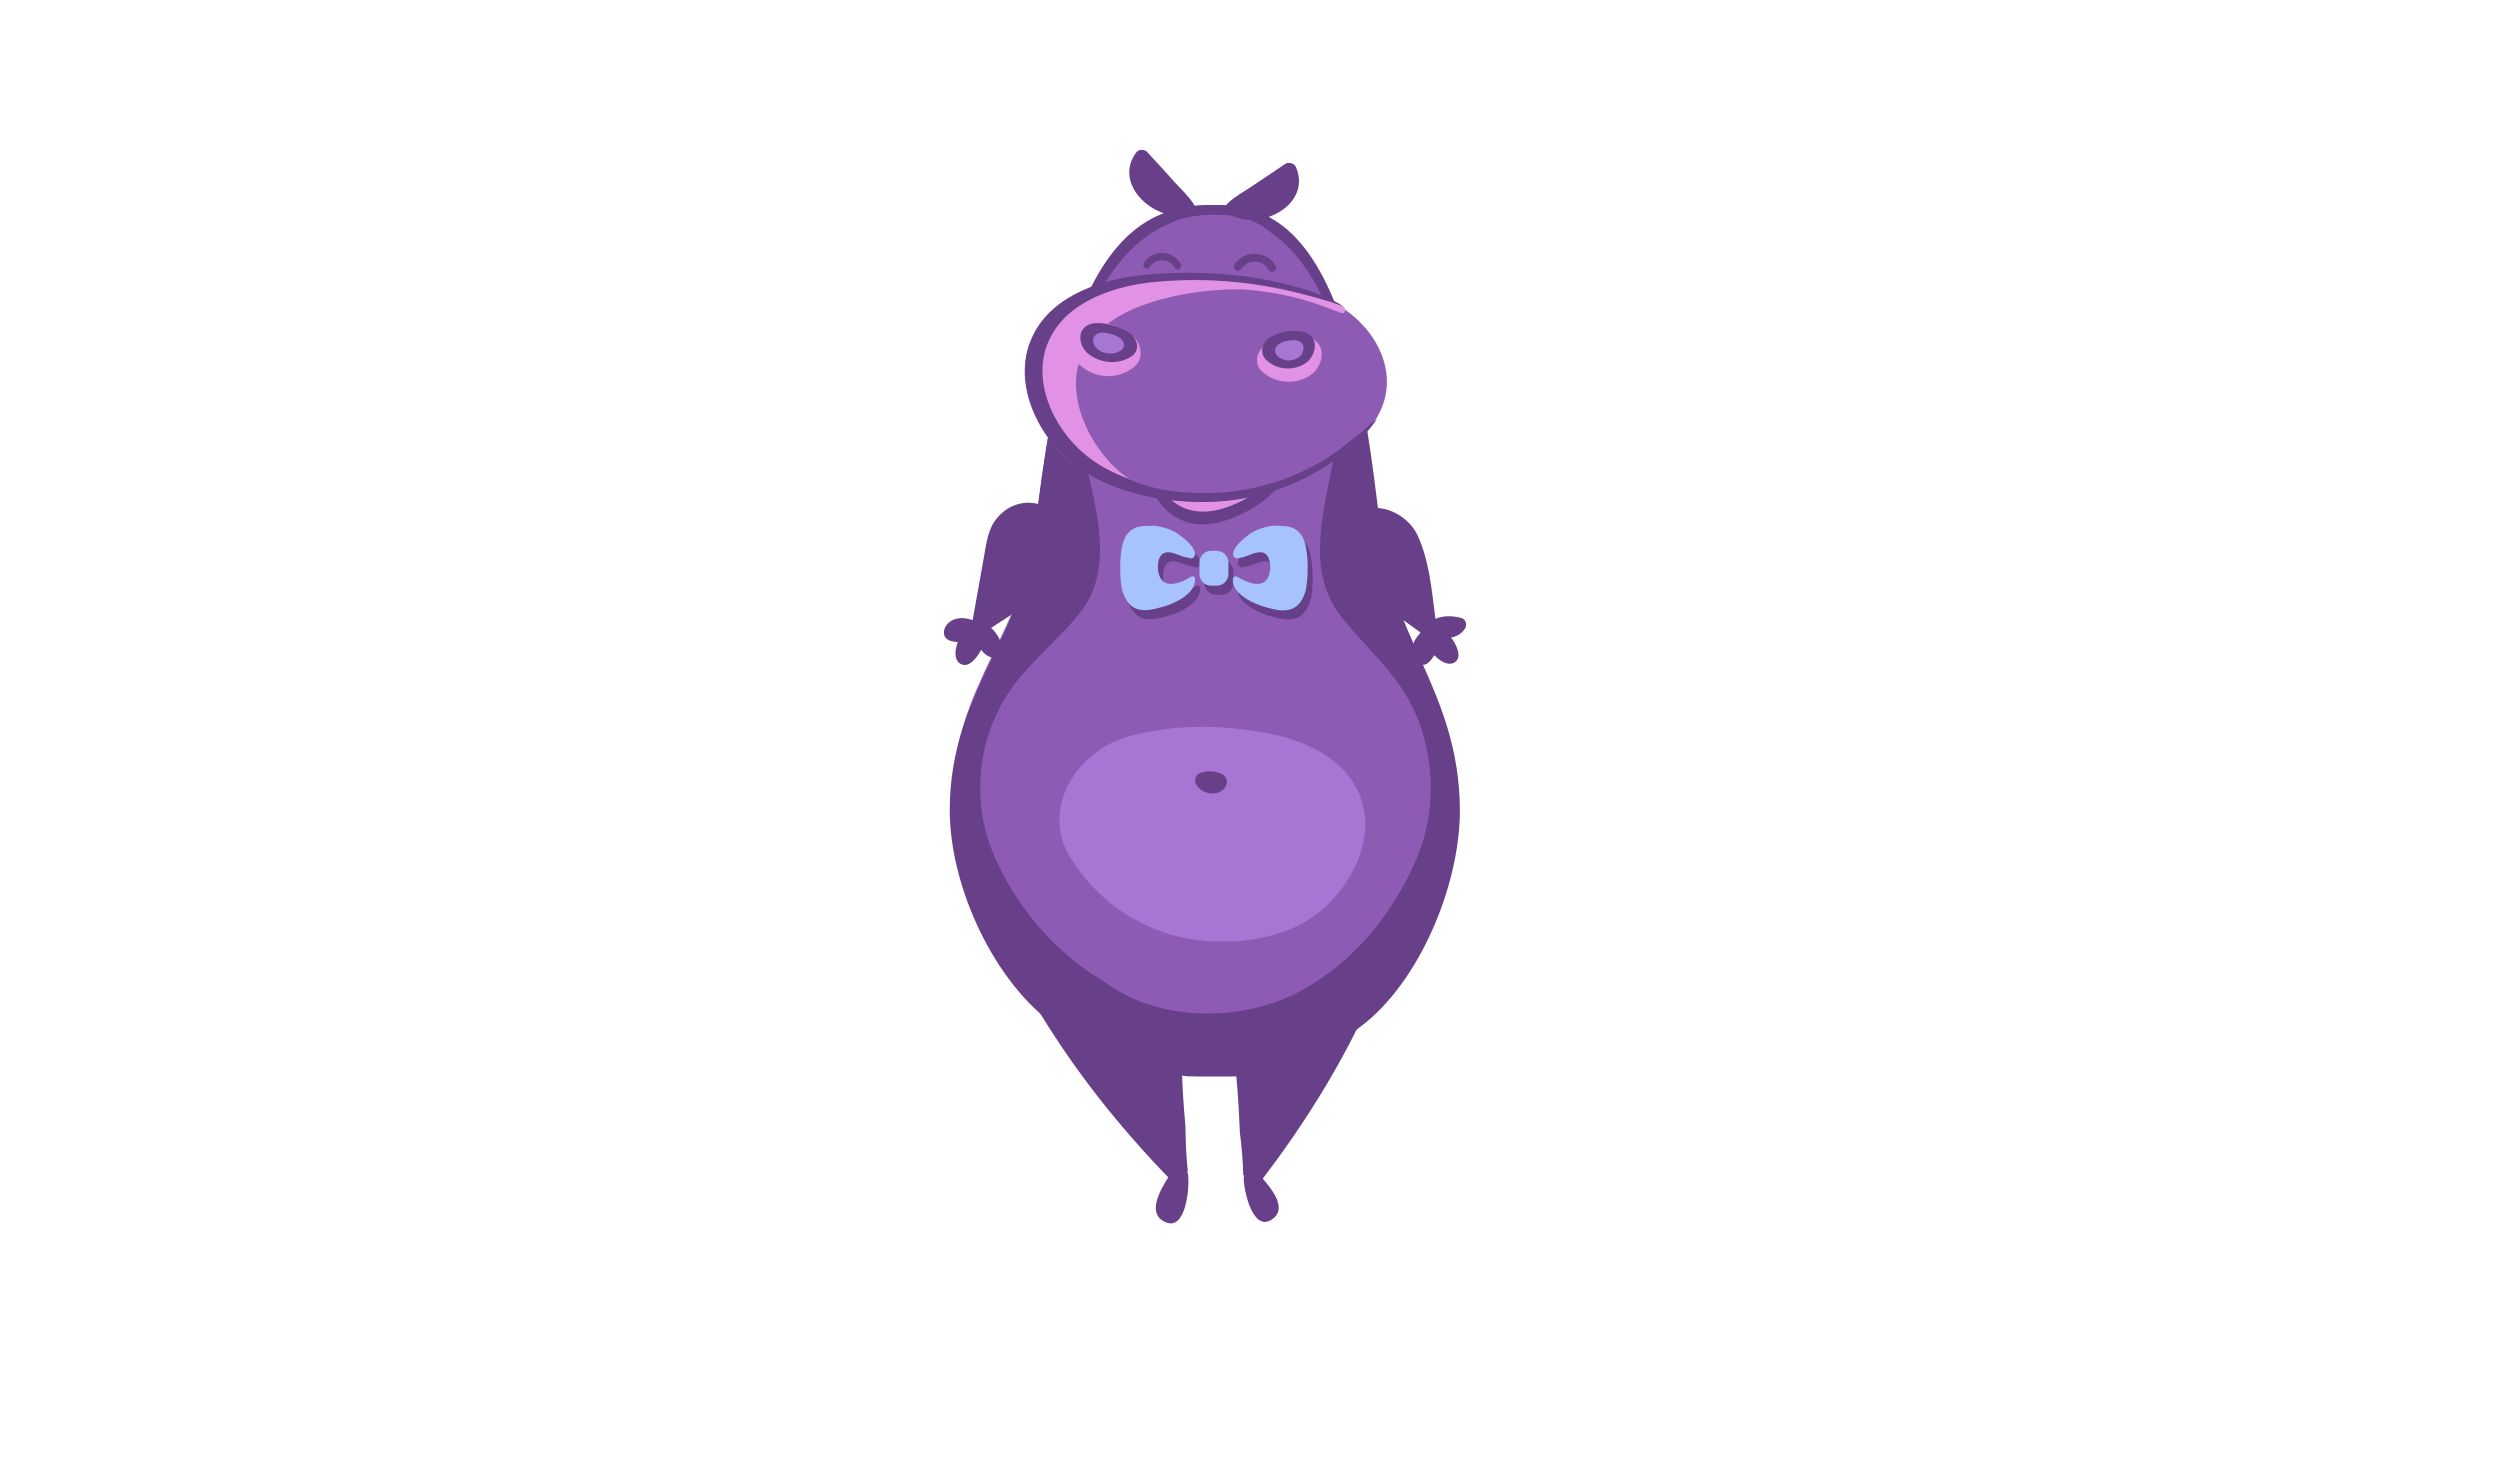 <?xml version="1.0" encoding="utf-8"?>
<!-- Generator: Adobe Illustrator 18.0.0, SVG Export Plug-In . SVG Version: 6.00 Build 0)  -->
<!DOCTYPE svg PUBLIC "-//W3C//DTD SVG 1.1//EN" "http://www.w3.org/Graphics/SVG/1.1/DTD/svg11.dtd">
<svg version="1.1" id="Layer_1" xmlns="http://www.w3.org/2000/svg" xmlns:xlink="http://www.w3.org/1999/xlink" x="0px" y="0px"
	 viewBox="0 0 960 560" enable-background="new 0 0 960 560" xml:space="preserve">
<path fill="#674089" d="M477.6,452.3c0-0.4,0.1-0.6,0.1-0.9c-0.1-0.1-0.2-0.1-0.3-0.2c-0.1-5.5-0.6-10.9-1.3-16.4
	c-0.3-7.3-0.7-14.6-1.4-22c-1.5-14-5.2-27.7-7.6-41.6c-3.1-18.5-3.7-40.7,11.7-53.4c0.9-0.8,1.9-1.4,2.9-2c8.5-6.6,19.5-9,31-5.8
	c4.2,1.1,7.7,3,10.6,5.5c7,3.9,11.8,11.1,13.9,19.1c1.1,4,1.2,8,0.7,11.9c-0.1,4.6-0.8,9.2-2.2,13.6c-2.3,9.6-6.8,18.5-10.9,27.3
	c-10.8,23.2-24.5,45-39.9,65.2c4,4.6,9.6,11.9,3.3,15.8C480.9,473,477.5,456.7,477.6,452.3z"/>
<path fill="#674089" d="M456.2,450.9c-0.1-0.4-0.2-0.7-0.3-1c0.1-0.1,0.2-0.1,0.2-0.2c-0.6-5.7-0.8-11.5-0.9-17.3
	c-0.7-7.7-1.2-15.4-1.4-23.2c-0.4-14.9,1.6-29.8,2.2-44.6c0.7-19.8-1.6-43.1-18.7-54.1c-1-0.6-2.1-1.2-3.2-1.7
	c-9.4-5.6-20.8-6.4-32-1.5c-4.1,1.8-7.3,4.3-10,7.3c-6.5,5.1-10.4,13.4-11.5,22.1c-0.5,4.3-0.1,8.5,0.9,12.5c0.7,4.8,2.1,9.6,4,13.8
	c3.5,9.6,9.2,18.3,14.4,26.9c13.9,22.7,30.5,43.4,48.7,62.2c-3.4,5.4-8.1,13.9-1.3,17.1C455.5,473.2,456.9,455.6,456.2,450.9z"/>
<path fill="#8E5BB4" d="M472.2,408.7c20.2,0,34.2-8.2,48.5-18.9c22.7-16.3,35.4-52.7,35.4-81.8c0-45.7-29.3-67-31.8-109
	c-5.7-43.3-7.6-119.5-61.2-119.5v-0.1c-0.3,0-0.7,0.1-1,0.1s-0.6-0.1-1-0.1v0.1c-48.6,0-57.3,76.3-63.1,119.6
	c-2.6,42-32.5,63.2-32.5,109c0,29.1,16.9,65.5,40.3,81.8c14.7,10.7,30.8,16.5,49.4,18.9l15,0.3c0.3,0-14.4-0.1-14.1-0.1"/>
<path fill="#674089" d="M529.8,200.5c-5-40.2-12.3-108.5-48.6-119.7h0.1c-0.2,0-0.4-0.1-0.6-0.1c-4.5-1.9-9.4-2-14.3-2
	c-4,0-9.6,0-13.8,1.5c-41.4,9-49.4,79.3-54.9,120.3c-2.6,42.6-33,64.2-33,110.6c0,29.5,17.2,66.5,40.9,83
	c14.9,10.8,31.2,16.7,50.2,19.2l5.4,0.1h5.1h4.8l5-0.1c17.6-2.4,32.7-8.4,46.5-19.2c22-16.5,38-53.5,38-83
	C560.4,264.7,532.2,243.1,529.8,200.5z M511.8,372.5c-1,0.8-2.1,1.5-3.2,2.2c-23.9,18.3-62.1,19.9-85.8,1.4c-2-1.1-4-2.3-5.9-3.7
	c-15.4-11.2-27.5-26.3-35.1-43.7c-7.6-17.3-7.1-37.5,0.9-54.6c7.3-15.8,20.6-24.9,31.4-38c12.7-15.4,8.1-35.1,4.1-52.9
	c-3.6-16.5-7.6-33.9-3.7-50.7c4.3-18.5,16.7-39.1,34.1-46.4c6.6-3.7,16.4-3.9,22.6-3.5c5.9,0.4,12.3,2.6,16.8,6.7
	c13.2,9,22.6,26.9,26.1,43.2c3.7,16.8-0.1,34.2-3.4,50.7c-3.6,17.9-7.9,37.5,3.8,52.9c10,13.1,22.3,22.2,29.1,38
	c7.4,17.1,7.8,37.3,0.8,54.6C537.2,346.1,526,361.3,511.8,372.5z"/>
<path fill="#A775D3" d="M432.7,283c18.5-5.3,38.3-4.8,56.6-0.9c13.5,2.9,29.2,10.5,33.7,25.8c5,16.2-5.6,34.8-18.6,44
	c-14.5,10.1-35.1,11.4-50.8,8c-17.1-3.7-33-14.9-42.5-30.4C399.1,310,414.2,288.3,432.7,283z"/>
<path fill="#674089" d="M461.7,296.5c1.9-0.5,4-0.4,5.9,0.1c1.4,0.3,3,1.2,3.4,2.8c0.5,1.7-0.7,3.6-2.1,4.4c-1.5,1-3.7,1.1-5.3,0.6
	c-1.8-0.4-3.4-1.6-4.3-3.3C458.1,299.1,459.7,296.9,461.7,296.5z"/>
<path fill="#674089" d="M494.9,62.6c1.2-0.1,2.3,0.5,2.8,1.7c4.9,11.6-7.3,21-19.1,20.1c-2.4-0.2-11.1-2.5-7.1-6.4
	c2.5-2.4,6-4.3,9-6.3c4.3-2.8,8.5-5.8,12.8-8.6C493.8,62.7,494.4,62.5,494.9,62.6z"/>
<path fill="#674089" d="M439.4,57.7c-1.1-0.4-2.4-0.1-3.1,0.9c-7.5,9.9,2,22,13.7,24.1c2.4,0.5,11.4,0.4,8.4-4.3
	c-1.9-3-4.8-5.7-7.2-8.3c-3.4-3.8-6.8-7.6-10.3-11.3C440.5,58.1,439.9,57.9,439.4,57.7z"/>
<path fill="#674089" d="M367.8,246.6c-1,2.5-1.8,6.8,1.2,8.4c3.1,1.6,6-2.5,7.3-4.6c0.2-0.3,0.3-0.6,0.5-0.9
	c1.1,1.7,2.7,2.8,5.1,3.3c1.6,0.3,3.6-0.9,3.3-2.7c-0.5-3.5-2-6.6-4.6-9c9.1-6,19.1-11.7,26-20.1c5.5-6.8,5.7-18.6-1.6-24.3
	c-7.8-6.1-17.8-4.4-23.3,3.8c-2.7,4.2-3.2,9.9-4.1,14.7l-4.1,22.9c-2.3-0.7-4.6-1.1-6.9-0.3c-2.3,0.7-4.4,3-4.1,5.5
	C362.7,245.9,365.5,246.4,367.8,246.6z"/>
<g>
	<path fill="#674089" d="M500.4,167.7c-0.5-1.6-2.2-3-3.9-2.8c-0.1,0-0.2,0-0.4,0c-1.1,0.1-1.9,0.6-2.4,1.2c-0.8-0.8-2-1.3-3.2-1.4
		c-6.4-0.5-11.9,1.9-17.9,3.8c-8.2,2.7-16.5,3.1-25,4.2c-13.7,1.8-7.1,14.6-1.7,21c9.4,11.3,22.5,8.4,33.8,2.2
		c5.7-3.1,10.9-8,14.7-13.3C497,179,501.9,172.6,500.4,167.7z"/>
	<path fill="#E192E5" d="M496.8,166.3c-0.4-1.4-2-2.7-3.6-2.6c-0.1,0-0.2,0-0.3,0c-1,0.1-1.7,0.5-2.2,1.1c-0.7-0.8-1.9-1.2-2.9-1.3
		c-5.8-0.5-10.9,1.6-16.3,3.3c-7.5,2.4-15.1,2.7-22.9,3.6c-12.6,1.6-6.4,13.1-1.4,19c8.7,10.3,20.7,7.8,31,2.2
		c5.2-2.8,10-7.2,13.3-12C493.8,176.5,498.1,170.7,496.8,166.3z"/>
</g>
<g>
	<path fill="#8E5BB4" d="M507,113.9c-21-7.8-44.3-9.7-66.5-7.8c-16.3,1.4-36.1,7.5-43.8,23.1c-8.5,16.4,1,37.3,14.8,48.5
		c15.4,12.4,39.5,16.3,58.5,14.6c20.7-1.9,41.3-11.7,54.9-26.8C542.1,146.3,527.9,121.7,507,113.9z"/>
	<path fill="#674089" d="M525.2,163.8c-2.1,1.8-4.1,3.8-6.4,5.2l-0.1,0.1c-14.9,13-35.9,20.2-55.2,20.2c-15.5,0-28.2-1.7-46.6-14.9
		c-20.9-18.4-17.4-38.2-9.4-48.4c13.9-16.8,49.9-19.5,70.9-17.3c13.1,1.4,25.7,4.6,37.9,9.3c-2.8-2-6-3.6-9.2-4.8
		c-21-7.8-44.3-9.7-66.5-7.8c-16.3,1.4-36.1,7.5-43.8,23.1c-2.7,5.3-3.6,11.1-3,16.9c0.9,12.3,8.4,24.7,17.9,32.4
		c15.4,12.4,39.5,16.3,58.5,14.6c20.7-1.9,41.3-11.7,54.9-26.8c1.5-1.6,2.7-3.3,3.7-4.9C527.6,161.7,526.4,162.8,525.2,163.8z"/>
	<path fill="#E192E5" d="M515.2,117.6c-2.3-1.2-7-2.5-8.9-3c-23.3-6.4-41.5-8.2-62.1-6.4c-15.2,1.3-33.7,7-40.9,21.5
		c-7.9,15.3,0.9,34.8,13.8,45.2c4.8,3.9,10.4,6.8,16.5,9c-15.9-10.5-28-37.4-14.8-52.4c10.5-17.3,46.5-21.4,60.6-20.2
		c19.8,1.7,31.6,7.6,34.6,8.5c0.9,0.5,2.1,0.8,2.5-0.4C516.8,118.4,516,117.8,515.2,117.6z"/>
</g>
<g>
	<g>
		<path fill="#E192E5" d="M434.6,128.7c-3.6-2.8-8-4.4-12.4-5c-3.2-0.5-7.3-0.1-9.6,3c-2.5,3.2-1.7,8.4,0.4,11.5
			c2.3,3.5,6.7,5.6,10.5,6.1c4.1,0.6,8.5-0.6,11.9-3.3C439.7,137.7,438.2,131.5,434.6,128.7z"/>
		<path fill="#674089" d="M433.8,127.9c-3-2-6.5-3.2-10.1-3.7c-2.6-0.4-5.9-0.2-7.7,2c-1.9,2.3-1.3,5.9,0.5,8.2
			c1.9,2.5,5.5,4.1,8.6,4.5c3.3,0.5,6.9-0.3,9.6-2.2C438,134.3,436.7,129.9,433.8,127.9z"/>
		<path fill="#A775D3" d="M430.1,129.8c-1.6-1.1-3.5-1.7-5.5-2c-1.4-0.2-3.2-0.1-4.2,1.1c-1.1,1.2-0.7,3.2,0.3,4.4
			c1,1.4,3,2.2,4.6,2.4c1.8,0.3,3.7-0.2,5.2-1.2C432.4,133.3,431.7,130.9,430.1,129.8z"/>
	</g>
	<g>
		<path fill="#E192E5" d="M486.7,131.9c3.6-2,7.7-2.8,11.7-2.9c2.9,0,6.6,0.8,8.3,3.7c1.8,3.1,0.5,7.4-1.8,9.9
			c-2.5,2.8-6.8,4-10.2,4c-3.7,0-7.6-1.5-10.3-4.2C481,139,483.1,133.9,486.7,131.9z"/>
		<path fill="#674089" d="M487.9,129.4c2.9-1.6,6.3-2.3,9.6-2.3c2.4,0,5.4,0.6,6.7,3c1.5,2.5,0.4,6-1.4,8.1
			c-2.1,2.3-5.5,3.3-8.3,3.3c-3.1,0-6.2-1.2-8.4-3.4C483.3,135.2,485,131,487.9,129.4z"/>
		<g>
			<g>
				<g>
					<path fill="#A775D3" d="M491.4,131.9c1.6-0.9,3.4-1.2,5.2-1.3c1.3,0,2.9,0.3,3.6,1.6c0.8,1.4,0.2,3.3-0.8,4.4
						c-1.1,1.2-3,1.8-4.5,1.8c-1.7,0-3.4-0.7-4.6-1.9C488.9,135,489.8,132.7,491.4,131.9z"/>
				</g>
			</g>
		</g>
	</g>
</g>
<g>
	<g>
		<path fill="#674089" d="M459.3,225c-4.9,3-12.1,5.4-12.7-3.4c0-4.1,1.5-7.1,6-5.7c2,0.6,3.6,1.5,5.7,1.8c0.2,0.1,0.4,0.1,0.5,0.1
			c0.2,0.1,0.4,0.1,0.6,0.1c0.7,0.1,1.2-0.5,1.4-1.1l0,0c0.1-0.2,0.1-0.5,0.1-0.8c-0.4-2.2-2.1-3.8-3.1-4.7
			c-1.1-1.1-2.9-2.5-4.4-3.4c-2.5-1.4-5-2.1-7.7-2.5c-4.6,0.1-8.4-0.4-11.2,3.7c-3.2,4.6-2.6,18.8-1.3,22c0.8,2,2.1,4.8,4.8,6
			c3.5,1.5,7.5,0.2,9.8-0.4c4.7-1.1,13.3-5,13.1-10.8C461,225.2,460,224.5,459.3,225z"/>
		<path fill="#674089" d="M469.2,215H467c-2.5,0-4.5,2-4.5,4.5v4.4c0,2.5,2,4.5,4.5,4.5h2.1c2.5,0,4.5-2,4.5-4.5v-4.4
			C473.6,217,471.6,215,469.2,215z"/>
		<path fill="#674089" d="M501.7,209.1c-2.8-4.1-6.6-3.6-11.2-3.7c-2.7,0.4-5.2,1.1-7.7,2.5c-1.5,0.9-3.2,2.3-4.3,3.4
			c-1,1-2.7,2.6-3.1,4.7c0,0.3,0,0.5,0.1,0.8l0,0c0.2,0.6,0.7,1.1,1.4,1.1c0.2,0,0.4-0.1,0.6-0.1s0.4-0.1,0.5-0.1
			c2.1-0.3,3.7-1.2,5.7-1.8c4.5-1.4,6,1.6,6,5.7c-0.6,8.8-7.7,6.4-12.7,3.4c-0.8-0.5-1.7,0.1-1.7,1c-0.2,5.8,8.4,9.6,13.1,10.8
			c2.4,0.6,6.3,1.9,9.8,0.4c2.8-1.2,4.1-4,4.8-6C504.4,227.9,504.9,213.8,501.7,209.1z"/>
	</g>
	<g>
		<path fill="#A7C3FE" d="M457.3,221.5c-4.9,3-12.1,5.4-12.7-3.4c0-4.1,1.5-7.1,6-5.7c2,0.6,3.6,1.5,5.7,1.8
			c0.2,0.1,0.4,0.1,0.5,0.1c0.2,0.1,0.4,0.1,0.6,0.1c0.7,0.1,1.2-0.5,1.4-1.1l0,0c0.1-0.2,0.1-0.5,0.1-0.8c-0.4-2.2-2.1-3.8-3.1-4.7
			c-1.1-1.1-2.9-2.5-4.4-3.4c-2.5-1.4-5-2.1-7.7-2.5c-4.6,0.1-8.4-0.4-11.2,3.7c-3.2,4.6-2.6,18.8-1.3,22c0.8,2,2.1,4.8,4.8,6
			c3.5,1.5,7.5,0.2,9.8-0.4c4.7-1.1,13.3-5,13.1-10.8C459.1,221.6,458.1,221,457.3,221.5z"/>
		<path fill="#A7C3FE" d="M467.2,211.5h-2.1c-2.5,0-4.5,2-4.5,4.5v4.4c0,2.5,2,4.5,4.5,4.5h2.1c2.5,0,4.5-2,4.5-4.5V216
			C471.7,213.5,469.7,211.5,467.2,211.5z"/>
		<path fill="#A7C3FE" d="M499.8,205.6c-2.8-4.1-6.6-3.6-11.2-3.7c-2.7,0.4-5.2,1.1-7.7,2.5c-1.5,0.9-3.2,2.3-4.3,3.4
			c-1,1-2.7,2.6-3.1,4.7c0,0.3,0,0.5,0.1,0.8l0,0c0.2,0.6,0.7,1.1,1.4,1.1c0.2,0,0.4-0.1,0.6-0.1s0.4-0.1,0.5-0.1
			c2.1-0.3,3.7-1.2,5.7-1.8c4.5-1.4,6,1.6,6,5.7c-0.6,8.8-7.7,6.4-12.7,3.4c-0.8-0.5-1.7,0.1-1.7,1c-0.2,5.8,8.4,9.6,13.1,10.8
			c2.4,0.6,6.3,1.9,9.8,0.4c2.8-1.2,4.1-4,4.8-6C502.4,224.3,503,210.2,499.8,205.6z"/>
	</g>
</g>
<path fill="#674089" d="M550.8,251.6c1.8,2,5.4,4.5,8,2.6c2.7-2,0.4-6.5-1-8.6c-0.2-0.3-0.4-0.5-0.6-0.8c1.9-0.3,3.8-1.2,5.2-3.2
	c1-1.3,0.7-3.6-1-4.2c-3.4-1-6.9-1.1-10.2,0.2c-1.4-10.8-2.3-22.3-6.9-32.1c-3.7-7.9-14.3-13.2-22.6-9c-8.9,4.4-11.6,14.1-6.6,22.6
	c2.6,4.3,7.5,7.2,11.5,10.1l18.9,13.7c-1.6,1.8-2.9,3.6-3.3,6.1c-0.4,2.4,0.8,5.3,3.1,6.1C547.9,256,549.5,253.6,550.8,251.6z"/>
<g>
	<path fill="#674089" d="M489.8,102c-3.5-5.8-11.7-6.2-15.7-0.6c-1.1,1.6,1.2,3.7,2.4,2c2.8-4,8.2-4,10.7,0.3
		C488.3,105.4,490.9,103.7,489.8,102z"/>
	<path fill="#674089" d="M453.4,101.3c-3.2-5.3-10.6-5.6-14.1-0.5c-1,1.5,1.1,3.3,2.1,1.8c2.5-3.6,7.4-3.6,9.7,0.2
		C452,104.4,454.3,102.9,453.4,101.3z"/>
</g>
</svg>
